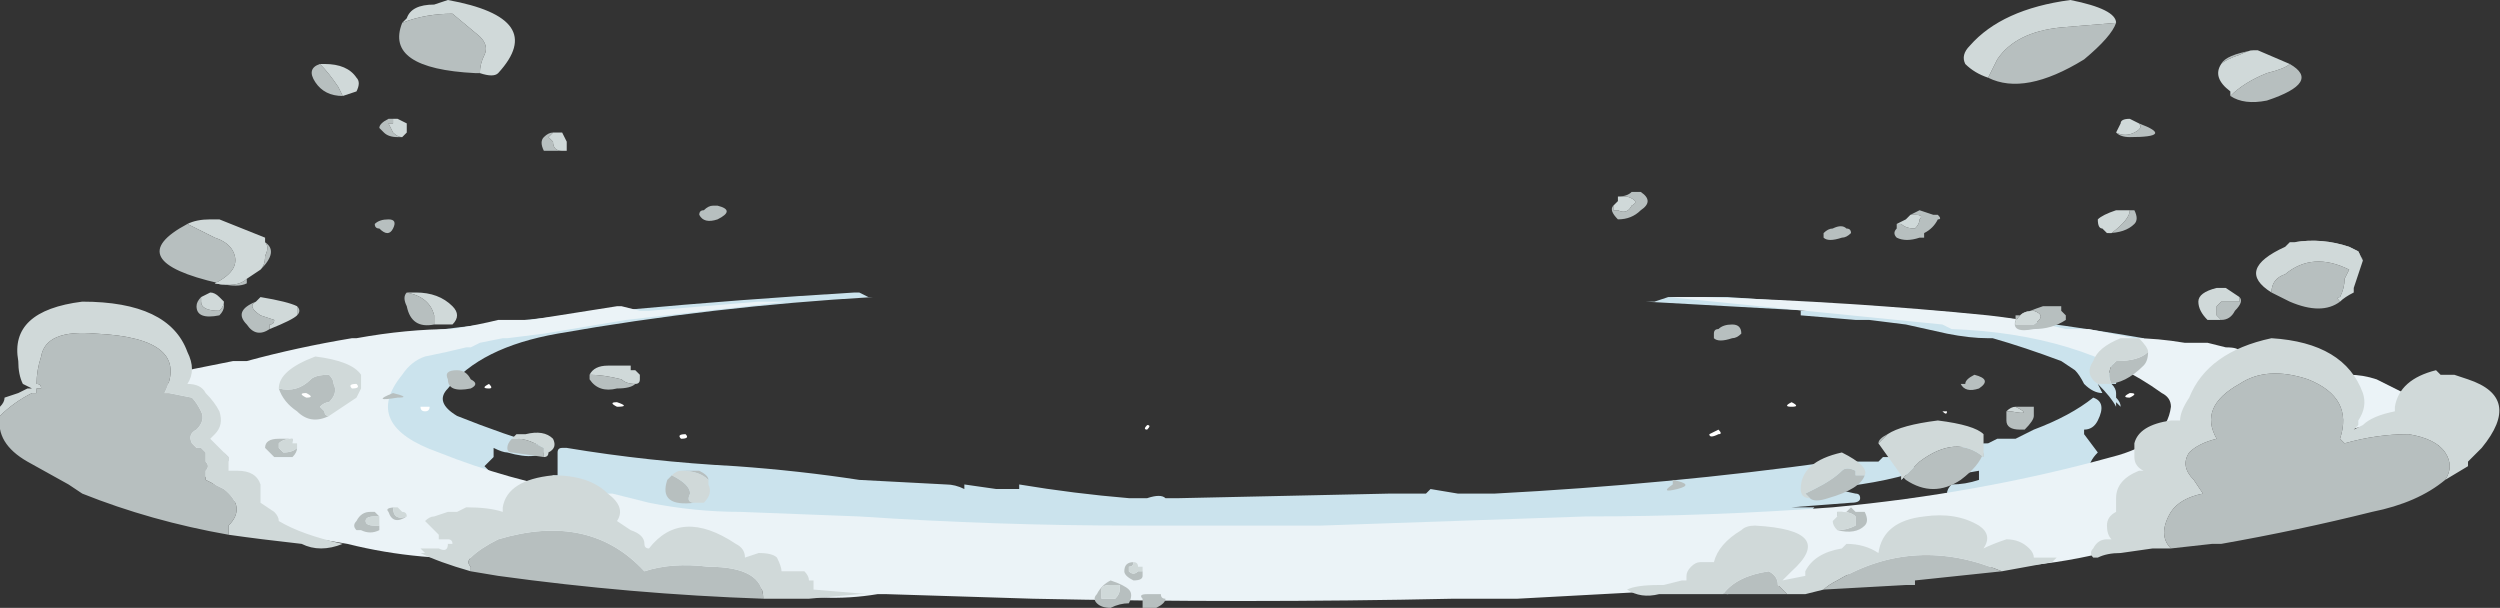 <?xml version="1.0" encoding="UTF-8" standalone="no"?>
<svg xmlns:ffdec="https://www.free-decompiler.com/flash" xmlns:xlink="http://www.w3.org/1999/xlink" ffdec:objectType="shape" height="6.65px" width="27.35px" xmlns="http://www.w3.org/2000/svg">
  <rect width="100%" height="100%" fill="#333333" stroke="none"/>
  <g transform="matrix(1.0, 0.0, 0.0, 1.0, 13.8, 4.8)">
    <path d="M4.3 -1.5 L4.45 -1.55 5.1 -1.55 7.35 -1.4 Q8.5 -1.3 9.65 -1.1 L9.8 -1.0 Q9.6 -0.9 9.35 -0.9 L9.5 -0.75 9.2 -0.8 9.35 -0.65 9.35 -0.6 9.3 -0.6 Q9.35 -0.55 9.35 -0.5 L9.35 -0.45 Q9.4 -0.4 9.4 -0.35 L9.35 -0.4 9.35 -0.35 Q9.3 -0.45 9.15 -0.6 L9.2 -0.5 Q9.1 -0.5 9.0 -0.6 8.95 -0.7 8.9 -0.75 L8.75 -0.85 Q8.35 -1.0 8.0 -1.1 L7.95 -1.1 Q7.75 -1.1 7.5 -1.15 L7.05 -1.25 6.65 -1.3 6.5 -1.3 5.9 -1.35 5.9 -1.4 6.0 -1.4 4.2 -1.5 4.3 -1.5 M9.1 -0.45 Q9.25 -0.4 9.15 -0.2 9.1 -0.1 9.0 -0.1 L9.0 -0.05 9.15 0.15 Q9.05 0.25 9.05 0.35 L7.6 0.75 Q7.55 0.7 7.5 0.6 7.5 0.55 7.55 0.5 7.7 0.5 7.85 0.45 7.85 0.4 7.85 0.35 7.6 0.4 7.35 0.4 L7.55 0.15 Q7.7 0.05 7.95 0.05 L8.05 0.0 8.25 0.0 8.45 -0.1 Q8.85 -0.25 9.1 -0.45 M7.2 0.35 Q6.75 0.5 6.1 0.55 6.3 0.55 6.5 0.6 6.55 0.6 6.55 0.65 6.55 0.7 6.45 0.7 L5.8 0.75 6.05 0.75 5.75 1.05 5.1 1.25 Q4.4 1.3 3.6 1.35 L-0.95 1.5 Q-2.2 1.5 -3.5 1.4 L-5.1 1.3 Q-5.35 1.25 -5.6 1.25 L-5.7 1.2 Q-5.9 1.15 -6.15 1.1 L-6.5 1.05 -6.6 1.05 Q-7.1 0.95 -7.35 0.7 L-7.8 0.5 -7.8 0.45 -7.75 0.4 -7.7 0.4 -7.7 0.15 Q-7.7 0.1 -7.65 0.1 L-7.6 0.1 Q-6.7 0.25 -5.75 0.3 -5.05 0.35 -4.4 0.45 L-3.45 0.5 Q-3.35 0.5 -3.25 0.55 L-3.25 0.5 -2.9 0.55 -2.65 0.55 -2.65 0.5 Q-2.05 0.6 -1.45 0.65 L-1.25 0.65 Q-1.1 0.6 -1.05 0.65 L-0.9 0.65 1.4 0.6 1.8 0.6 1.85 0.55 2.15 0.6 2.55 0.6 Q4.45 0.5 6.25 0.25 L6.75 0.25 6.8 0.2 6.95 0.2 7.2 0.35 M-10.65 -0.9 L-9.35 -1.15 Q-6.95 -1.45 -4.45 -1.6 L-4.4 -1.6 -4.3 -1.55 -4.25 -1.55 Q-6.0 -1.45 -7.7 -1.15 -8.55 -1.0 -8.9 -0.55 -9.05 -0.4 -8.8 -0.25 -8.3 -0.05 -7.8 0.1 -7.9 0.25 -8.25 0.15 -8.3 0.15 -8.4 0.1 L-8.4 0.2 -8.5 0.3 -8.4 0.4 -8.95 0.7 Q-8.8 0.8 -8.9 0.9 L-9.05 0.9 Q-9.35 0.95 -9.65 0.85 -9.85 0.85 -9.95 0.75 L-10.15 -0.3 -10.65 -0.8 -10.65 -0.9 M-6.45 0.05 L-6.45 0.05" fill="#cbe3ed" fill-rule="evenodd" stroke="none"/>
    <path d="M4.5 -1.55 L4.85 -1.55 Q6.45 -1.5 7.95 -1.35 8.4 -1.3 8.8 -1.2 L9.05 -1.2 Q9.3 -1.15 9.55 -1.1 9.8 -1.1 10.1 -1.05 L10.35 -1.05 10.55 -1.0 Q10.7 -1.0 10.7 -0.95 L9.85 0.1 9.85 0.2 9.6 0.45 9.45 0.45 9.55 0.5 9.3 1.15 9.2 1.25 Q8.15 1.5 7.25 1.35 L5.1 1.7 4.65 1.65 2.8 1.75 2.1 1.75 Q-0.2 1.8 -2.5 1.75 L-4.1 1.7 -4.2 1.7 Q-4.8 1.8 -5.4 1.65 L-8.35 1.3 Q-9.2 1.35 -10.0 1.15 L-10.3 1.1 Q-10.75 1.0 -11.1 0.8 L-12.4 -0.3 -11.75 -0.75 -11.25 -0.85 -11.1 -0.85 Q-10.55 -1.0 -9.95 -1.1 L-9.9 -1.1 Q-9.35 -1.2 -8.85 -1.2 -8.55 -1.25 -8.35 -1.3 L-8.0 -1.3 -7.05 -1.45 -7.0 -1.45 -6.8 -1.4 Q-6.75 -1.4 -6.7 -1.4 L-5.5 -1.5 -5.2 -1.5 -6.95 -1.3 -7.85 -1.15 -8.25 -1.1 -8.3 -1.1 -8.55 -1.05 -8.65 -1.0 -8.7 -1.0 Q-8.9 -0.95 -9.15 -0.9 -9.3 -0.85 -9.4 -0.7 -9.85 -0.15 -9.0 0.15 -8.25 0.45 -7.4 0.6 L-7.1 0.6 Q-6.9 0.65 -6.7 0.7 -6.2 0.8 -5.7 0.8 L-4.4 0.85 Q-2.9 0.95 -1.4 0.95 -0.4 0.95 0.65 0.95 L3.55 0.85 Q4.9 0.85 6.25 0.75 7.85 0.6 9.3 0.2 9.9 0.05 9.95 -0.35 9.95 -0.45 9.85 -0.5 8.95 -1.15 7.55 -1.2 L7.45 -1.25 4.45 -1.55 4.5 -1.55 M9.6 -0.65 L9.6 -0.65 M12.5 -0.5 L12.55 -0.25 11.9 -0.1 11.9 -0.7 Q12.05 -0.7 12.2 -0.65 L12.5 -0.5 M6.65 0.9 L6.65 0.9 M-9.55 -0.55 L-9.55 -0.55 M-9.6 -0.2 L-9.6 -0.2 M-5.25 0.7 L-5.25 0.7" fill="#ebf3f7" fill-rule="evenodd" stroke="none"/>
    <path d="M7.95 -3.95 Q8.0 -4.05 8.05 -4.15 8.25 -4.45 8.75 -4.5 L9.35 -4.55 Q9.3 -4.4 9.0 -4.15 8.35 -3.75 7.95 -3.95 M3.9 -2.65 Q4.0 -2.65 4.05 -2.7 L4.15 -2.7 Q4.3 -2.6 4.15 -2.5 4.05 -2.4 3.9 -2.4 3.8 -2.5 3.85 -2.55 L3.85 -2.5 3.9 -2.5 Q4.0 -2.45 4.05 -2.55 4.15 -2.6 4.0 -2.65 3.95 -2.65 3.9 -2.65 M6.95 -2.35 L7.0 -2.35 Q7.05 -2.3 7.15 -2.3 7.2 -2.35 7.2 -2.4 7.25 -2.45 7.15 -2.45 L7.1 -2.45 7.2 -2.5 7.35 -2.45 7.4 -2.45 Q7.45 -2.4 7.4 -2.4 7.35 -2.3 7.25 -2.25 L7.25 -2.2 7.2 -2.2 Q7.05 -2.15 6.95 -2.2 6.9 -2.25 6.95 -2.3 L6.95 -2.35 M9.5 -2.5 L9.55 -2.5 Q9.6 -2.4 9.55 -2.35 9.45 -2.25 9.25 -2.25 L9.3 -2.25 Q9.5 -2.4 9.5 -2.5 M6.15 -2.25 Q6.2 -2.3 6.25 -2.3 6.35 -2.35 6.4 -2.3 6.45 -2.3 6.45 -2.25 6.4 -2.2 6.35 -2.2 6.2 -2.15 6.15 -2.2 L6.15 -2.25 M6.85 -0.05 L6.75 0.05 Q6.75 0.0 6.85 -0.05 M7.0 0.4 L7.0 0.45 7.2 0.25 Q7.6 -0.05 7.9 0.2 L7.9 0.15 Q7.85 0.3 7.65 0.45 7.35 0.65 7.05 0.45 L7.0 0.4 M4.95 -1.1 L4.95 -1.15 Q4.95 -1.2 5.0 -1.2 5.05 -1.25 5.15 -1.25 5.25 -1.25 5.25 -1.15 5.2 -1.1 5.15 -1.1 5.0 -1.05 4.95 -1.1 M8.75 -1.45 L8.75 -1.4 8.8 -1.35 8.8 -1.3 Q8.65 -1.2 8.45 -1.2 8.2 -1.15 8.25 -1.3 L8.25 -1.35 8.3 -1.35 Q8.4 -1.4 8.55 -1.45 L8.75 -1.45 M8.25 -1.25 L8.45 -1.25 Q8.6 -1.35 8.45 -1.4 8.35 -1.4 8.3 -1.35 8.25 -1.3 8.25 -1.25 M7.85 -0.55 Q7.7 -0.5 7.65 -0.6 L7.7 -0.6 Q7.7 -0.65 7.8 -0.7 8.0 -0.65 7.85 -0.55 M9.25 -0.6 L9.3 -0.6 Q9.25 -0.7 9.3 -0.8 L9.35 -0.85 Q9.6 -0.85 9.7 -0.95 9.7 -0.85 9.65 -0.8 9.45 -0.6 9.25 -0.6 M8.25 -0.35 L8.35 -0.35 Q8.4 -0.35 8.45 -0.35 8.45 -0.3 8.45 -0.25 8.45 -0.2 8.35 -0.1 L8.3 -0.1 Q8.15 -0.1 8.15 -0.2 L8.15 -0.3 8.2 -0.3 Q8.45 -0.25 8.25 -0.35 M10.5 -4.1 Q10.55 -4.2 10.85 -4.25 L10.9 -4.25 10.85 -4.25 Q10.8 -4.25 10.7 -4.2 10.55 -4.15 10.5 -4.1 M11.25 -4.1 Q11.6 -3.9 11.0 -3.7 10.75 -3.65 10.6 -3.75 10.75 -3.9 11.0 -4.0 11.2 -4.05 11.25 -4.1 M12.05 -1.95 L12.0 -2.05 11.9 -2.1 Q11.6 -2.2 11.3 -2.15 L11.25 -2.15 11.3 -2.15 Q12.0 -2.15 12.05 -1.95 M11.05 -1.6 Q11.05 -1.75 11.2 -1.8 11.5 -2.05 11.9 -1.85 L11.85 -1.75 Q11.85 -1.65 11.8 -1.55 11.75 -1.55 11.8 -1.5 11.6 -1.35 11.25 -1.5 11.15 -1.55 11.05 -1.6 M9.6 -3.45 Q10.0 -3.3 9.5 -3.3 9.4 -3.3 9.35 -3.35 9.45 -3.3 9.55 -3.35 9.65 -3.4 9.6 -3.45 M10.7 -1.55 Q10.75 -1.5 10.65 -1.4 10.6 -1.3 10.5 -1.3 L10.45 -1.35 10.45 -1.45 10.5 -1.5 10.55 -1.5 Q10.65 -1.5 10.7 -1.5 L10.7 -1.55 M12.0 -0.2 L12.0 -0.15 12.0 -0.2 M12.95 0.45 Q12.65 0.7 12.15 0.8 11.35 1.0 10.5 1.15 L10.4 1.15 9.95 1.2 Q9.8 1.05 9.95 0.8 10.05 0.65 10.3 0.6 L10.2 0.45 Q10.05 0.3 10.15 0.15 10.25 0.05 10.45 0.0 10.25 -0.35 10.7 -0.6 11.0 -0.8 11.45 -0.65 11.95 -0.45 11.8 0.0 L11.85 0.05 Q12.2 -0.05 12.55 -0.05 12.85 0.0 12.95 0.15 13.05 0.3 12.95 0.45 M8.1 1.45 L7.15 1.55 7.15 1.6 7.05 1.6 6.15 1.65 Q6.2 1.6 6.3 1.55 7.15 1.05 8.1 1.45 M5.75 1.7 L5.05 1.7 Q5.2 1.5 5.55 1.45 5.65 1.5 5.65 1.6 5.7 1.65 5.75 1.7 M6.0 0.65 L5.95 0.6 6.05 0.55 Q6.25 0.45 6.35 0.35 6.4 0.3 6.5 0.35 L6.5 0.4 Q6.55 0.4 6.6 0.4 6.55 0.55 6.2 0.65 6.05 0.7 6.0 0.65 M6.3 1.0 Q6.4 1.0 6.5 0.95 6.5 0.9 6.5 0.85 6.45 0.8 6.35 0.8 L6.3 0.8 6.3 0.85 Q6.35 0.8 6.4 0.8 L6.45 0.75 6.5 0.8 6.6 0.8 Q6.65 0.9 6.6 0.95 6.5 1.05 6.3 1.0 M4.5 0.45 Q4.75 0.5 4.55 0.55 4.35 0.6 4.5 0.5 L4.5 0.45 M-8.55 -4.0 L-8.6 -4.0 Q-9.6 -4.05 -9.4 -4.55 -9.15 -4.65 -8.85 -4.65 L-8.55 -4.4 Q-8.45 -4.3 -8.5 -4.2 -8.55 -4.1 -8.55 -4.0 M-10.3 -4.1 Q-10.2 -4.0 -10.1 -3.85 L-10.05 -3.75 Q-10.25 -3.75 -10.35 -3.9 -10.45 -4.05 -10.3 -4.1 M-9.45 -3.5 L-9.5 -3.5 -9.5 -3.45 -9.55 -3.45 -9.5 -3.35 Q-9.45 -3.3 -9.4 -3.3 L-9.45 -3.3 Q-9.55 -3.3 -9.6 -3.35 L-9.65 -3.4 Q-9.65 -3.45 -9.55 -3.5 L-9.45 -3.5 M-10.95 -1.85 Q-10.9 -1.9 -10.9 -2.0 -10.85 -2.1 -10.9 -2.15 -10.75 -2.05 -10.95 -1.85 M-11.75 -2.35 L-11.45 -2.2 Q-11.3 -2.15 -11.25 -2.05 -11.15 -1.85 -11.45 -1.7 -11.2 -1.65 -11.1 -1.75 L-11.1 -1.7 Q-11.2 -1.65 -11.4 -1.7 -12.5 -1.95 -11.75 -2.35 M-9.55 -2.4 Q-9.45 -2.4 -9.5 -2.3 -9.55 -2.2 -9.65 -2.3 -9.7 -2.3 -9.7 -2.35 -9.65 -2.4 -9.55 -2.4 M-11.6 -1.55 L-11.6 -1.5 Q-11.6 -1.4 -11.4 -1.4 -11.35 -1.45 -11.35 -1.5 L-11.35 -1.45 Q-11.35 -1.4 -11.4 -1.35 -11.65 -1.3 -11.65 -1.45 -11.65 -1.5 -11.6 -1.55 M-11.35 0.15 L-11.3 0.25 -11.3 0.2 -11.35 0.15 M-11.3 1.05 Q-12.15 0.9 -12.9 0.6 L-13.05 0.5 -13.5 0.25 Q-13.85 0.05 -13.8 -0.25 -13.65 -0.4 -13.45 -0.5 L-13.4 -0.5 -13.4 -0.55 -13.35 -0.55 Q-13.35 -0.6 -13.4 -0.6 L-13.4 -0.6 Q-13.4 -0.75 -13.35 -0.9 -13.3 -1.2 -12.75 -1.15 -11.7 -1.1 -12.0 -0.5 L-11.95 -0.5 -11.7 -0.45 Q-11.65 -0.4 -11.6 -0.3 -11.55 -0.2 -11.65 -0.1 -11.75 -0.05 -11.7 0.05 L-11.65 0.1 -11.6 0.1 -11.55 0.15 -11.55 0.25 Q-11.5 0.3 -11.55 0.35 -11.55 0.4 -11.55 0.45 -11.45 0.5 -11.35 0.55 -11.1 0.75 -11.3 0.95 -11.3 1.0 -11.3 1.05 M-9.05 -1.25 Q-9.3 -1.2 -9.35 -1.45 -9.4 -1.55 -9.35 -1.6 -9.1 -1.55 -9.05 -1.35 L-9.05 -1.25 M-10.55 -1.45 Q-10.5 -1.4 -10.55 -1.35 -10.55 -1.4 -10.55 -1.45 M-10.85 -1.2 Q-11.0 -1.1 -11.1 -1.25 -11.25 -1.4 -11.0 -1.5 -11.1 -1.45 -10.95 -1.35 L-10.8 -1.3 Q-10.8 -1.25 -10.85 -1.25 L-10.85 -1.2 M-10.2 -0.25 Q-10.4 -0.15 -10.55 -0.3 -10.7 -0.4 -10.75 -0.55 -10.55 -0.5 -10.4 -0.65 -10.35 -0.7 -10.2 -0.7 -10.15 -0.65 -10.15 -0.6 -10.1 -0.5 -10.2 -0.4 -10.25 -0.4 -10.3 -0.35 L-10.25 -0.3 Q-10.25 -0.25 -10.2 -0.25 M-9.85 -0.7 Q-9.85 -0.6 -9.85 -0.55 L-9.85 -0.6 Q-9.85 -0.65 -9.85 -0.7 M-10.55 0.1 Q-10.55 0.15 -10.6 0.2 L-10.8 0.2 Q-10.85 0.15 -10.9 0.1 -10.9 0.0 -10.75 0.0 L-10.65 0.0 Q-10.6 0.0 -10.6 0.05 L-10.6 0.0 Q-10.7 0.0 -10.75 0.05 L-10.75 0.1 -10.7 0.15 Q-10.6 0.15 -10.55 0.1 M-9.45 -0.45 Q-9.75 -0.4 -9.5 -0.5 -9.3 -0.45 -9.45 -0.45 M-6.0 -2.55 L-5.95 -2.55 Q-5.75 -2.5 -5.95 -2.4 -6.1 -2.35 -6.15 -2.45 -6.15 -2.5 -6.1 -2.5 -6.05 -2.55 -6.0 -2.55 M-7.65 -3.15 Q-7.7 -3.15 -7.8 -3.15 L-7.85 -3.15 Q-7.9 -3.25 -7.85 -3.3 -7.8 -3.35 -7.75 -3.35 L-7.65 -3.35 Q-7.7 -3.35 -7.75 -3.35 L-7.8 -3.3 -7.75 -3.25 Q-7.75 -3.15 -7.65 -3.15 M-8.2 0.0 L-8.15 0.0 Q-8.05 0.0 -7.95 0.05 L-7.85 0.1 Q-7.85 0.15 -7.85 0.2 L-8.2 0.15 Q-8.25 0.15 -8.25 0.1 -8.25 0.05 -8.2 0.0 M-8.65 -0.55 Q-8.9 -0.5 -8.9 -0.65 -8.95 -0.75 -8.8 -0.75 -8.7 -0.75 -8.65 -0.65 -8.55 -0.6 -8.65 -0.55 M-7.35 -0.7 Q-7.2 -0.7 -7.0 -0.65 -6.95 -0.6 -6.85 -0.6 -6.9 -0.55 -7.05 -0.55 -7.25 -0.5 -7.35 -0.65 L-7.35 -0.7 M-1.3 1.45 L-1.3 1.5 Q-1.3 1.55 -1.4 1.55 -1.5 1.5 -1.5 1.45 -1.5 1.35 -1.4 1.35 -1.4 1.4 -1.45 1.4 L-1.45 1.45 Q-1.4 1.5 -1.35 1.45 L-1.3 1.45 M-1.75 1.65 Q-1.75 1.7 -1.75 1.75 L-1.6 1.75 Q-1.55 1.7 -1.55 1.65 L-1.55 1.6 -1.65 1.6 Q-1.75 1.6 -1.75 1.65 M-1.8 1.7 Q-1.75 1.6 -1.65 1.55 -1.5 1.6 -1.45 1.65 -1.4 1.7 -1.45 1.8 -1.55 1.8 -1.65 1.85 -1.75 1.85 -1.8 1.8 -1.85 1.75 -1.8 1.7 M-1.25 1.7 L-1.2 1.7 Q-1.15 1.7 -1.1 1.7 -1.1 1.75 -1.05 1.75 -1.05 1.8 -1.15 1.85 -1.25 1.9 -1.3 1.85 L-1.3 1.75 Q-1.35 1.7 -1.25 1.7 M-4.3 1.7 L-4.4 1.7 -4.3 1.7 M-5.45 1.75 Q-6.9 1.7 -8.35 1.5 L-8.65 1.45 -8.65 1.4 Q-8.7 1.35 -8.65 1.3 -8.55 1.2 -8.35 1.1 -7.35 0.8 -6.75 1.45 -6.45 1.35 -6.05 1.4 -5.45 1.4 -5.45 1.75 M-9.2 1.2 L-9.25 1.2 Q-9.15 1.2 -9.1 1.2 L-9.2 1.2 M-4.9 1.55 L-4.9 1.6 -4.9 1.55 M-6.35 0.35 L-6.15 0.35 Q-6.05 0.4 -6.05 0.45 -6.15 0.35 -6.35 0.35 M-6.2 0.7 Q-6.6 0.75 -6.5 0.45 L-6.45 0.4 Q-6.25 0.5 -6.25 0.6 -6.3 0.7 -6.2 0.7 M-9.65 0.85 L-9.7 0.85 Q-9.8 0.85 -9.8 0.9 -9.8 0.95 -9.7 0.95 L-9.65 0.95 -9.65 1.0 Q-9.75 1.05 -9.85 1.0 L-9.9 1.0 Q-9.95 0.95 -9.9 0.9 -9.85 0.8 -9.75 0.8 L-9.7 0.8 -9.65 0.85 M-9.35 0.85 Q-9.5 0.95 -9.55 0.8 -9.6 0.75 -9.45 0.75 L-9.5 0.75 Q-9.5 0.9 -9.35 0.85" fill="#b7bfbf" fill-rule="evenodd" stroke="none"/>
    <path d="M7.95 -3.95 Q7.8 -4.0 7.7 -4.1 7.65 -4.2 7.75 -4.3 8.1 -4.7 8.85 -4.8 9.35 -4.7 9.35 -4.55 L8.75 -4.5 Q8.25 -4.45 8.05 -4.15 8.0 -4.05 7.95 -3.95 M3.85 -2.55 L3.9 -2.6 3.9 -2.65 Q3.95 -2.65 4.0 -2.65 4.15 -2.6 4.05 -2.55 4.0 -2.45 3.9 -2.5 L3.85 -2.5 3.85 -2.55 M7.1 -2.45 L7.15 -2.45 Q7.25 -2.45 7.2 -2.4 7.2 -2.35 7.15 -2.3 7.05 -2.3 7.0 -2.35 L6.95 -2.35 7.05 -2.4 7.1 -2.45 M9.25 -2.25 L9.2 -2.3 Q9.15 -2.3 9.15 -2.4 9.2 -2.45 9.35 -2.5 L9.5 -2.5 Q9.5 -2.4 9.3 -2.25 L9.25 -2.25 M6.75 0.05 L6.85 -0.05 Q7.0 -0.15 7.4 -0.2 7.8 -0.15 7.9 -0.05 L7.9 0.15 7.9 0.2 Q7.6 -0.05 7.2 0.25 L7.0 0.45 7.0 0.4 6.75 0.05 M8.25 -1.25 Q8.25 -1.3 8.3 -1.35 8.35 -1.4 8.45 -1.4 8.6 -1.35 8.45 -1.25 L8.25 -1.25 M9.25 -0.6 L9.15 -0.6 Q9.0 -0.7 9.1 -0.85 9.15 -1.0 9.4 -1.1 L9.6 -1.1 Q9.7 -1.0 9.7 -0.95 9.6 -0.85 9.35 -0.85 L9.3 -0.8 Q9.25 -0.7 9.3 -0.6 L9.25 -0.6 M8.15 -0.3 Q8.2 -0.35 8.25 -0.35 8.45 -0.25 8.2 -0.3 L8.15 -0.3 M10.5 -4.1 Q10.55 -4.15 10.7 -4.2 10.8 -4.25 10.85 -4.25 L10.9 -4.25 11.25 -4.1 Q11.2 -4.05 11.0 -4.0 10.75 -3.9 10.6 -3.75 L10.6 -3.8 Q10.4 -3.95 10.5 -4.1 M11.25 -2.15 L11.3 -2.15 Q11.6 -2.2 11.9 -2.1 L12.0 -2.05 12.05 -1.95 11.95 -1.65 11.95 -1.6 Q11.85 -1.55 11.8 -1.5 11.75 -1.55 11.8 -1.55 11.85 -1.65 11.85 -1.75 L11.9 -1.85 Q11.5 -2.05 11.2 -1.8 11.05 -1.75 11.05 -1.6 10.65 -1.85 11.2 -2.1 L11.25 -2.15 M9.35 -3.35 L9.4 -3.45 Q9.4 -3.5 9.5 -3.5 L9.6 -3.45 Q9.65 -3.4 9.55 -3.35 9.45 -3.3 9.35 -3.35 M10.5 -1.3 L10.35 -1.3 Q10.25 -1.4 10.25 -1.5 10.25 -1.6 10.45 -1.65 L10.55 -1.65 10.7 -1.55 10.7 -1.5 Q10.65 -1.5 10.55 -1.5 L10.5 -1.5 10.45 -1.45 10.45 -1.35 10.5 -1.3 M9.95 1.2 L9.75 1.2 9.4 1.25 Q9.25 1.25 9.15 1.3 L9.1 1.3 Q9.05 1.25 9.1 1.2 9.15 1.1 9.25 1.1 L9.3 1.1 Q9.25 1.05 9.25 0.95 9.25 0.85 9.35 0.8 9.35 0.75 9.35 0.65 9.35 0.45 9.6 0.35 L9.65 0.35 Q9.55 0.3 9.55 0.2 9.55 0.1 9.55 0.05 9.6 -0.15 9.95 -0.2 L10.05 -0.2 Q10.05 -0.3 10.15 -0.45 10.35 -0.95 11.05 -1.1 11.85 -1.05 12.05 -0.5 12.1 -0.35 12.0 -0.2 L12.0 -0.15 11.95 -0.1 12.05 -0.15 Q12.15 -0.25 12.4 -0.3 L12.4 -0.35 Q12.45 -0.65 12.85 -0.75 L12.9 -0.7 13.05 -0.7 13.2 -0.65 Q13.8 -0.45 13.35 0.1 L13.2 0.25 13.2 0.3 12.95 0.45 Q13.05 0.3 12.95 0.15 12.85 0.0 12.55 -0.05 12.2 -0.05 11.85 0.05 L11.8 0.0 Q11.95 -0.45 11.45 -0.65 11.0 -0.8 10.7 -0.6 10.25 -0.35 10.45 0.0 10.25 0.05 10.15 0.15 10.05 0.3 10.2 0.45 L10.3 0.6 Q10.05 0.65 9.95 0.8 9.8 1.05 9.95 1.2 M4.8 1.7 L4.35 1.7 Q4.15 1.75 4.0 1.65 4.1 1.6 4.35 1.6 L4.4 1.6 4.6 1.55 4.65 1.55 4.65 1.5 Q4.65 1.45 4.7 1.4 4.75 1.35 4.8 1.35 4.9 1.35 4.95 1.35 5.0 1.15 5.25 1.0 5.3 0.95 5.4 0.95 6.3 1.0 5.8 1.45 L5.7 1.55 5.95 1.5 5.95 1.45 Q6.05 1.25 6.35 1.2 L6.4 1.15 Q6.6 1.15 6.75 1.25 6.8 0.9 7.25 0.85 7.6 0.8 7.85 0.95 8.0 1.05 7.9 1.2 8.0 1.15 8.15 1.1 8.3 1.1 8.4 1.2 8.45 1.25 8.45 1.3 L8.7 1.3 8.65 1.35 8.1 1.45 Q7.15 1.05 6.3 1.55 6.2 1.6 6.15 1.65 L5.95 1.7 5.75 1.7 Q5.7 1.65 5.65 1.6 5.65 1.5 5.55 1.45 5.2 1.5 5.05 1.7 L4.8 1.7 M8.35 1.3 L8.35 1.3 M6.6 0.4 Q6.55 0.4 6.5 0.4 L6.5 0.35 Q6.4 0.3 6.35 0.35 6.25 0.45 6.05 0.55 L5.95 0.6 6.0 0.65 Q5.9 0.65 5.9 0.55 5.9 0.25 6.35 0.15 6.65 0.3 6.6 0.4 M6.3 0.85 L6.3 0.8 6.35 0.8 Q6.45 0.8 6.5 0.85 6.5 0.9 6.5 0.95 6.4 1.0 6.3 1.0 6.25 0.95 6.25 0.9 L6.3 0.85 M-9.4 -4.55 L-9.35 -4.6 Q-9.3 -4.75 -9.05 -4.75 L-8.9 -4.8 Q-7.8 -4.6 -8.35 -4.0 -8.4 -3.95 -8.55 -4.0 -8.55 -4.1 -8.5 -4.2 -8.45 -4.3 -8.55 -4.4 L-8.85 -4.65 Q-9.15 -4.65 -9.4 -4.55 M-10.05 -3.75 L-10.1 -3.85 Q-10.2 -4.0 -10.3 -4.1 L-10.25 -4.1 Q-10.0 -4.1 -9.9 -3.95 -9.85 -3.9 -9.9 -3.8 L-10.05 -3.75 M-9.45 -3.5 L-9.35 -3.45 Q-9.35 -3.4 -9.35 -3.35 L-9.4 -3.3 Q-9.45 -3.3 -9.5 -3.35 L-9.55 -3.45 -9.5 -3.45 -9.5 -3.5 -9.45 -3.5 M-10.9 -2.15 Q-10.85 -2.1 -10.9 -2.0 -10.9 -1.9 -10.95 -1.85 L-11.1 -1.75 Q-11.2 -1.65 -11.45 -1.7 -11.15 -1.85 -11.25 -2.05 -11.3 -2.15 -11.45 -2.2 L-11.75 -2.35 Q-11.65 -2.4 -11.5 -2.4 L-11.4 -2.4 -10.9 -2.2 -10.9 -2.15 M-11.35 -1.5 Q-11.35 -1.45 -11.4 -1.4 -11.6 -1.4 -11.6 -1.5 L-11.6 -1.55 -11.5 -1.6 Q-11.45 -1.6 -11.4 -1.55 L-11.35 -1.5 M-13.8 -0.25 L-13.8 -0.35 Q-13.75 -0.4 -13.75 -0.45 L-13.6 -0.5 -13.5 -0.55 -13.45 -0.55 -13.55 -0.6 Q-13.6 -0.7 -13.6 -0.85 -13.7 -1.4 -12.9 -1.5 -11.95 -1.5 -11.75 -0.95 -11.65 -0.75 -11.75 -0.6 -11.6 -0.6 -11.55 -0.5 -11.45 -0.4 -11.4 -0.3 -11.35 -0.15 -11.45 -0.05 L-11.5 0.0 -11.35 0.15 -11.3 0.2 -11.3 0.25 -11.3 0.35 -11.2 0.35 Q-11.0 0.35 -10.95 0.5 -10.95 0.6 -10.95 0.7 L-10.8 0.8 Q-10.75 0.85 -10.75 0.9 -10.5 1.05 -10.05 1.15 -10.3 1.25 -10.5 1.15 -10.95 1.1 -11.3 1.05 -11.3 1.0 -11.3 0.95 -11.1 0.75 -11.35 0.55 -11.45 0.5 -11.55 0.45 -11.55 0.4 -11.55 0.35 -11.5 0.3 -11.55 0.25 L-11.55 0.15 -11.6 0.1 -11.65 0.1 -11.7 0.05 Q-11.75 -0.05 -11.65 -0.1 -11.55 -0.2 -11.6 -0.3 -11.65 -0.4 -11.7 -0.45 L-11.95 -0.5 -12.0 -0.5 Q-11.7 -1.1 -12.75 -1.15 -13.3 -1.2 -13.35 -0.9 -13.4 -0.75 -13.4 -0.6 L-13.4 -0.6 Q-13.35 -0.6 -13.35 -0.55 L-13.4 -0.55 -13.4 -0.5 -13.45 -0.5 Q-13.65 -0.4 -13.8 -0.25 M-9.35 -1.6 L-9.25 -1.6 Q-9.0 -1.6 -8.85 -1.45 -8.75 -1.35 -8.85 -1.25 L-9.05 -1.25 -9.05 -1.35 Q-9.1 -1.55 -9.35 -1.6 M-11.0 -1.5 L-10.95 -1.55 Q-10.65 -1.5 -10.55 -1.45 -10.55 -1.4 -10.55 -1.35 -10.6 -1.3 -10.85 -1.2 L-10.85 -1.25 Q-10.8 -1.25 -10.8 -1.3 L-10.95 -1.35 Q-11.1 -1.45 -11.0 -1.5 M-10.75 -0.55 Q-10.75 -0.75 -10.35 -0.9 -9.95 -0.85 -9.85 -0.7 -9.85 -0.65 -9.85 -0.6 L-9.85 -0.55 -9.9 -0.45 -10.2 -0.25 Q-10.25 -0.25 -10.25 -0.3 L-10.3 -0.35 Q-10.25 -0.4 -10.2 -0.4 -10.1 -0.5 -10.15 -0.6 -10.15 -0.65 -10.2 -0.7 -10.35 -0.7 -10.4 -0.65 -10.55 -0.5 -10.75 -0.55 M-10.6 0.05 L-10.55 0.05 -10.55 0.1 Q-10.6 0.15 -10.7 0.15 L-10.75 0.1 -10.75 0.05 Q-10.7 0.0 -10.6 0.0 L-10.6 0.05 M-7.65 -3.15 Q-7.75 -3.15 -7.75 -3.25 L-7.8 -3.3 -7.75 -3.35 Q-7.7 -3.35 -7.65 -3.35 L-7.6 -3.25 Q-7.6 -3.2 -7.6 -3.15 L-7.65 -3.15 M-8.2 0.0 L-8.15 -0.05 -8.05 -0.05 Q-7.85 -0.1 -7.75 0.0 -7.7 0.1 -7.8 0.15 -7.8 0.2 -7.85 0.2 -7.85 0.15 -7.85 0.1 L-7.95 0.05 Q-8.05 0.0 -8.15 0.0 L-8.2 0.0 M-7.35 -0.7 Q-7.3 -0.8 -7.15 -0.8 L-6.9 -0.8 -6.9 -0.75 -6.85 -0.75 -6.8 -0.7 -6.8 -0.65 Q-6.8 -0.6 -6.85 -0.6 -6.95 -0.6 -7.0 -0.65 -7.2 -0.7 -7.35 -0.7 M-1.4 1.35 Q-1.35 1.35 -1.35 1.4 L-1.3 1.4 -1.3 1.45 -1.35 1.45 Q-1.4 1.5 -1.45 1.45 L-1.45 1.4 Q-1.4 1.4 -1.4 1.35 M-1.75 1.65 Q-1.75 1.6 -1.65 1.6 L-1.55 1.6 -1.55 1.65 Q-1.55 1.7 -1.6 1.75 L-1.75 1.75 Q-1.75 1.7 -1.75 1.65 M-4.4 1.7 L-4.95 1.75 -5.45 1.75 Q-5.45 1.4 -6.05 1.4 -6.45 1.35 -6.75 1.45 -7.35 0.8 -8.35 1.1 -8.55 1.2 -8.65 1.3 -8.7 1.35 -8.65 1.4 L-8.65 1.45 Q-9.0 1.35 -9.2 1.25 L-9.15 1.25 -9.2 1.2 -9.1 1.2 Q-9.05 1.2 -9.0 1.2 -8.9 1.25 -8.9 1.15 L-8.85 1.15 Q-8.85 1.1 -8.9 1.1 L-9.0 1.1 -9.0 1.05 -9.05 1.0 Q-9.1 0.95 -9.15 0.9 -9.1 0.85 -9.05 0.85 L-8.9 0.8 -8.8 0.8 -8.7 0.75 Q-8.45 0.75 -8.3 0.8 L-8.3 0.75 Q-8.25 0.45 -7.75 0.4 -7.35 0.4 -7.15 0.6 -6.95 0.75 -7.05 0.9 L-6.9 1.0 Q-6.75 1.05 -6.75 1.15 -6.75 1.2 -6.7 1.2 -6.35 0.75 -5.75 1.15 -5.65 1.2 -5.65 1.3 L-5.5 1.25 Q-5.35 1.25 -5.3 1.3 -5.25 1.4 -5.25 1.45 L-5.0 1.45 Q-4.95 1.5 -4.95 1.55 L-4.9 1.55 -4.9 1.6 -4.9 1.65 -4.3 1.7 -4.4 1.7 M-6.35 0.35 Q-6.15 0.35 -6.05 0.45 L-6.05 0.5 Q-6.0 0.6 -6.1 0.7 L-6.2 0.7 Q-6.3 0.7 -6.25 0.6 -6.25 0.5 -6.45 0.4 -6.4 0.35 -6.35 0.35 M-9.65 0.85 L-9.65 0.95 -9.7 0.95 Q-9.8 0.95 -9.8 0.9 -9.8 0.85 -9.7 0.85 L-9.65 0.85 M-9.45 0.75 L-9.4 0.8 Q-9.35 0.8 -9.35 0.85 -9.5 0.9 -9.5 0.75 L-9.45 0.75" fill="#d0d9d9" fill-rule="evenodd" stroke="none"/>
    <path d="M5.8 -0.35 Q5.7 -0.35 5.8 -0.4 5.9 -0.35 5.8 -0.35 M5.0 -0.05 Q4.9 0.0 4.9 -0.05 L5.0 -0.1 Q5.05 -0.05 5.0 -0.05 M7.45 -0.3 L7.5 -0.3 Q7.5 -0.25 7.45 -0.3 M9.75 -2.45 Q9.6 -2.45 9.7 -2.45 9.85 -2.45 9.75 -2.45 M9.5 -0.45 Q9.4 -0.45 9.5 -0.5 9.6 -0.5 9.5 -0.45 M-10.45 -0.45 Q-10.55 -0.5 -10.45 -0.5 -10.35 -0.45 -10.45 -0.45 M-9.95 -0.55 Q-10.0 -0.6 -9.9 -0.6 -9.85 -0.55 -9.95 -0.55 M-9.1 -0.35 Q-9.1 -0.3 -9.15 -0.3 -9.2 -0.3 -9.2 -0.35 L-9.1 -0.35 M-8.45 -0.55 Q-8.55 -0.55 -8.45 -0.6 -8.4 -0.55 -8.45 -0.55 M-7.05 -0.35 Q-7.15 -0.4 -7.05 -0.4 -6.9 -0.35 -7.05 -0.35 M-6.3 -0.05 Q-6.25 0.0 -6.35 0.0 -6.4 -0.05 -6.3 -0.05 M-1.25 -0.1 Q-1.3 -0.1 -1.25 -0.15 -1.2 -0.15 -1.25 -0.1 M-5.1 0.0 Q-5.15 0.0 -5.1 0.0 -5.05 0.0 -5.1 0.0" fill="#ffffff" fill-rule="evenodd" stroke="none"/>
  </g>
</svg>
